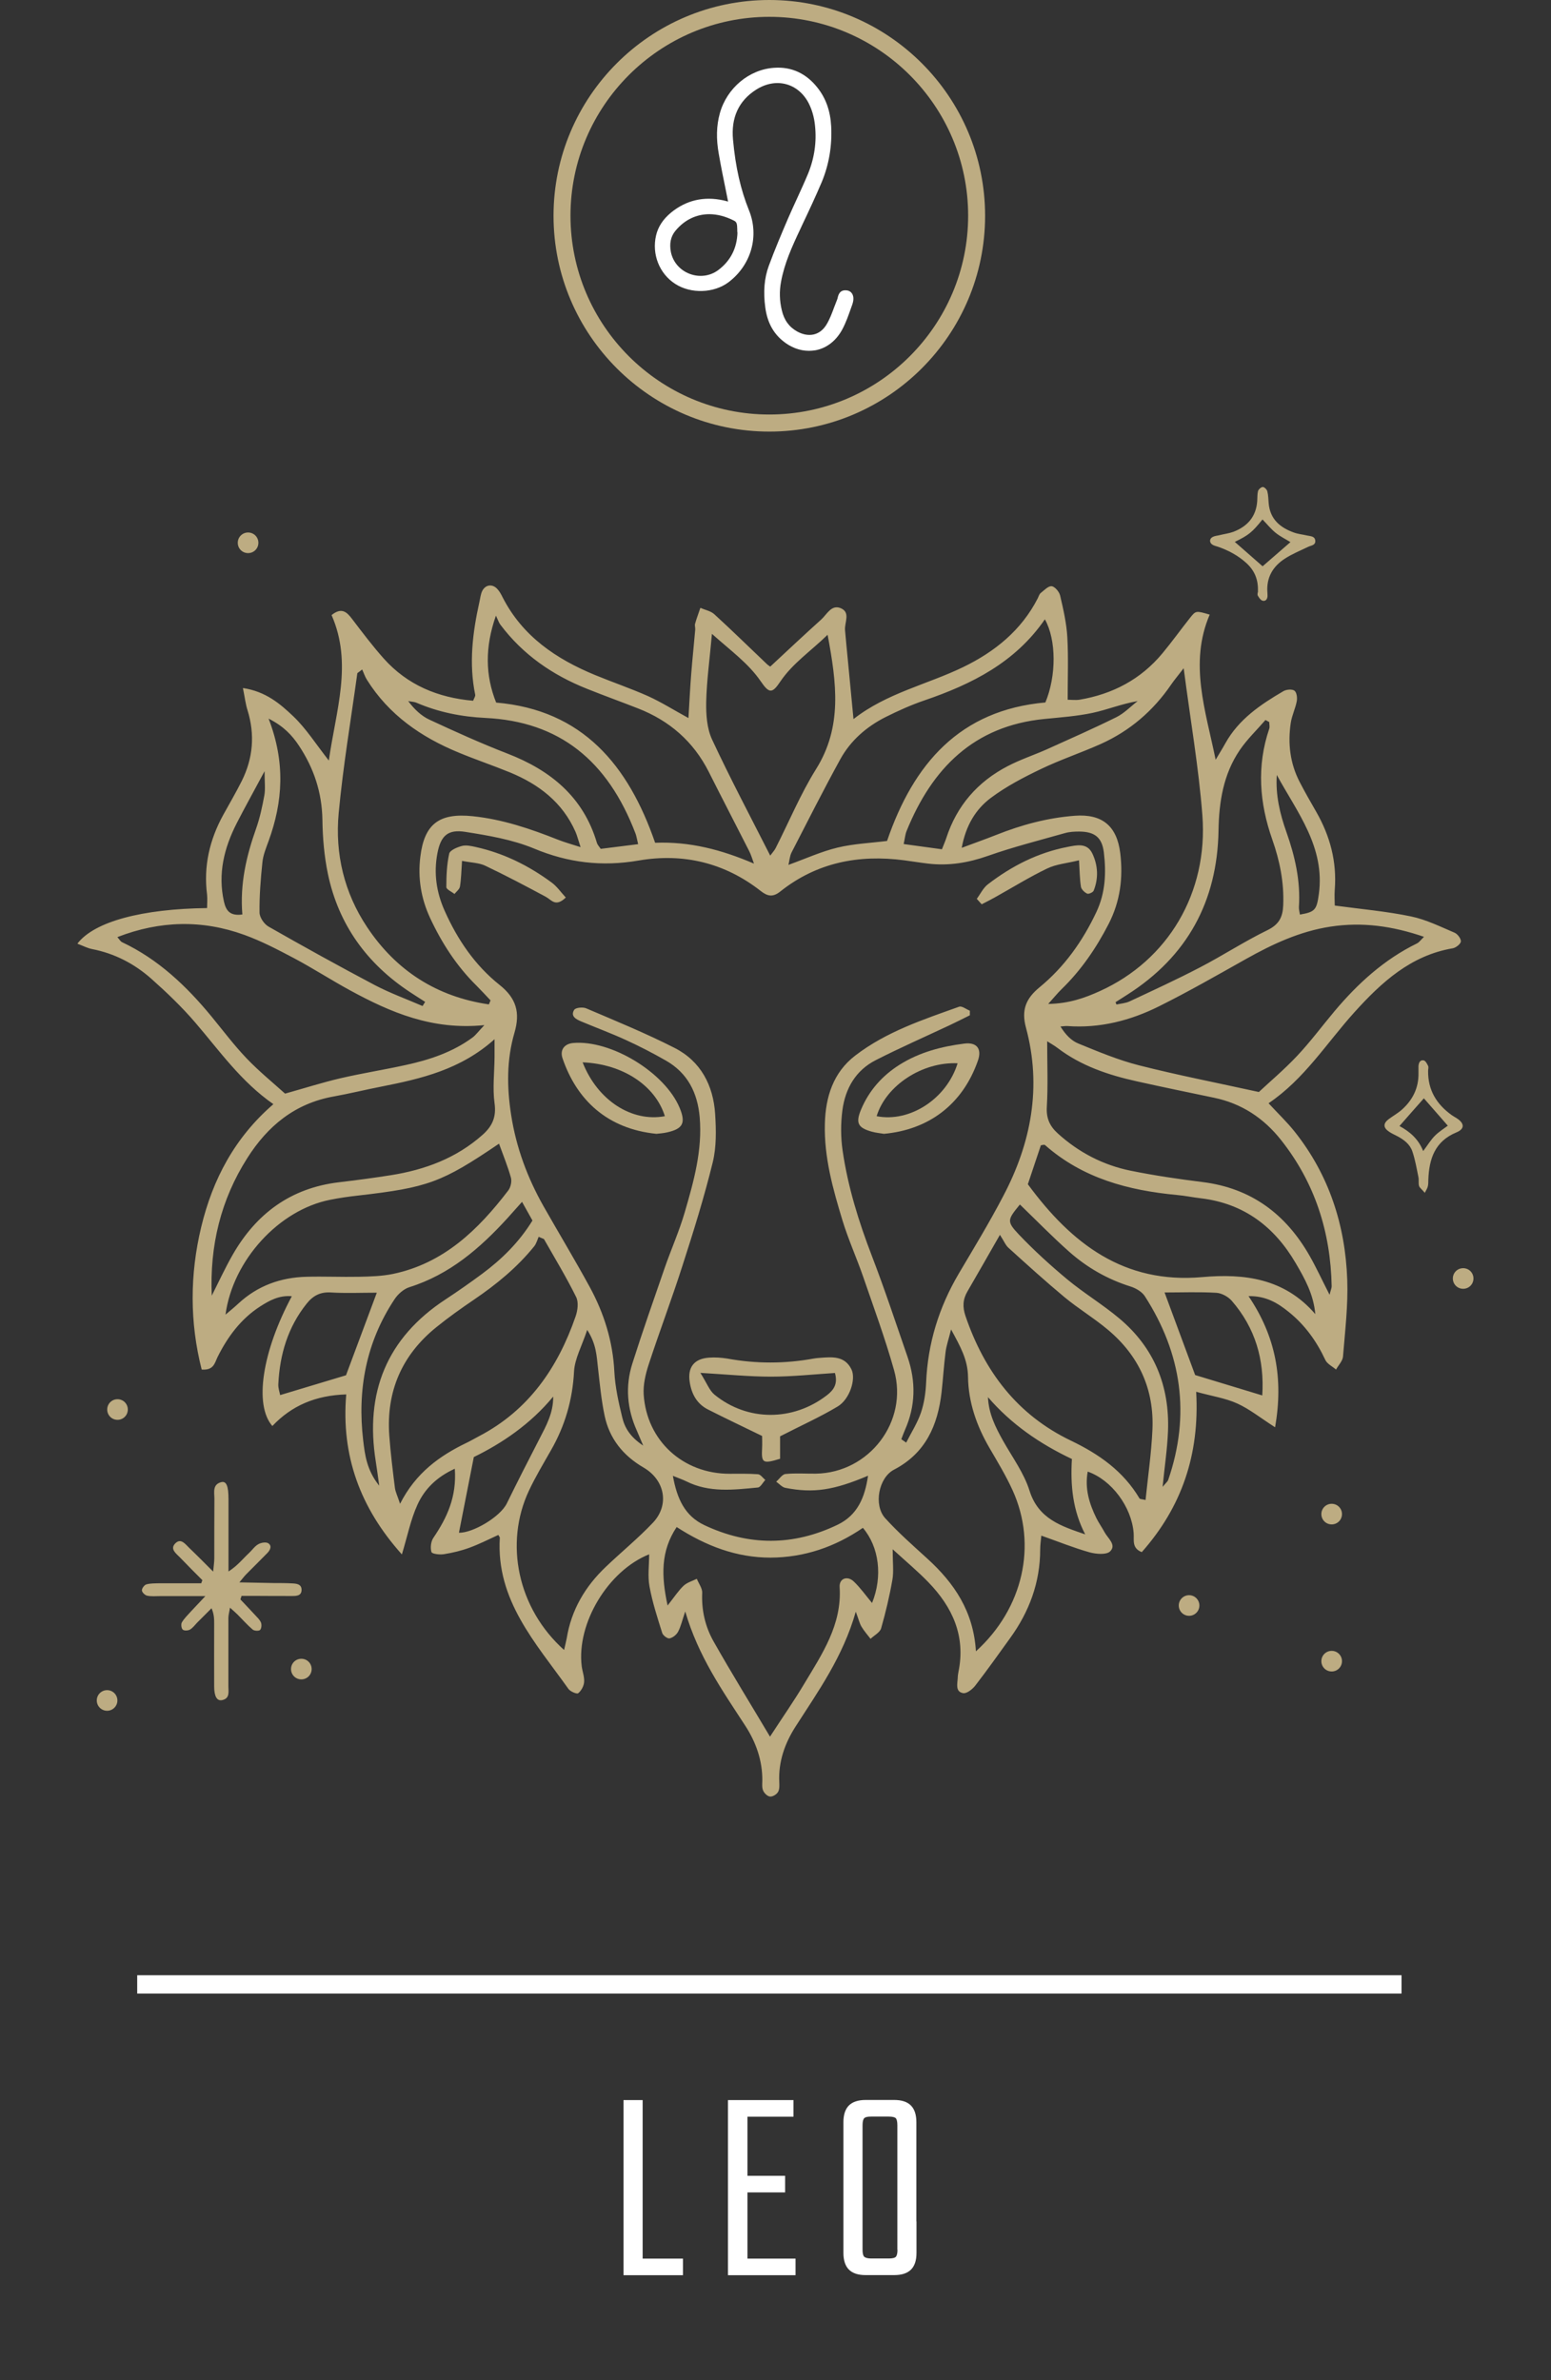 <?xml version="1.0" encoding="UTF-8"?>
<svg id="Layer_1" xmlns="http://www.w3.org/2000/svg" version="1.1" viewBox="0 0 135.42 207.8">
  <rect x="0" y="0" width="135.42" height="207.8" fill="#333333" stroke="none"/>
  <!-- Generator: Adobe Illustrator 29.8.0, SVG Export Plug-In . SVG Version: 2.1.1 Build 160)  -->
  <defs>
    <style>
      .st0 {
        fill: #fff;
      }

      .st1 {
        fill: #bdac82;
      }
    </style>
  </defs>
  <g>
    <path class="st0" d="M54.44,183.35h1.67v15.29h-1.67v-15.29ZM55.45,198.64v-1.45h4.18v1.45h-4.18Z"/>
    <path class="st0" d="M63.56,183.35h1.7v15.29h-1.7v-15.29ZM69.28,183.35v1.45h-4.65v-1.45h4.65ZM68.55,189.96v1.45h-3.91v-1.45h3.91ZM69.46,197.19v1.45h-4.82v-1.45h4.82Z"/>
    <path class="st0" d="M75.31,185.56v9.63h-1.67v-9.91c0-.65.16-1.14.48-1.46s.81-.48,1.46-.48h1.33v1.45h-.84c-.31,0-.52.04-.61.14-.1.09-.15.3-.15.63ZM75.31,193.74v2.68c0,.31.05.52.15.61s.3.15.61.15h.76v1.45h-1.25c-.66,0-1.14-.16-1.46-.48s-.48-.81-.48-1.46v-2.95h1.67ZM78.35,196.42v-2.48h1.67v2.75c0,.66-.16,1.14-.48,1.46-.32.32-.81.48-1.46.48h-1.5v-1.45h1.01c.33,0,.54-.05.63-.15s.14-.3.14-.61ZM78.35,195.17v-9.61c0-.33-.05-.54-.14-.63-.09-.09-.3-.14-.63-.14h-.84v-1.45h1.33c.66,0,1.14.16,1.46.48.32.32.48.81.48,1.46v9.88h-1.67Z"/>
  </g>
  <g>
    <g>
      <path class="st1" d="M6.77,82.37c1.48-1.92,5.65-3.02,11.31-3.09,0-.39.04-.78,0-1.17-.32-2.49.22-4.8,1.42-6.98.54-.98,1.11-1.95,1.61-2.95.99-1.99,1.16-4.05.5-6.18-.17-.53-.23-1.09-.4-1.93,2.01.3,3.26,1.39,4.4,2.47,1.12,1.07,1.97,2.42,3.1,3.86.61-4.35,2.1-8.47.24-12.7.87-.7,1.33-.28,1.8.35.89,1.17,1.78,2.35,2.76,3.45,2.07,2.31,4.72,3.41,7.8,3.68.08-.22.21-.39.18-.53-.56-2.72-.23-5.4.36-8.06.08-.34.11-.71.26-1.01.29-.55.89-.62,1.31-.16.2.21.34.48.47.74,1.74,3.4,4.68,5.38,8.08,6.78,1.53.63,3.09,1.16,4.6,1.83,1.17.53,2.26,1.22,3.54,1.92.08-1.32.14-2.58.24-3.84.1-1.29.24-2.58.35-3.87.02-.17-.06-.37-.01-.53.13-.47.31-.92.46-1.38.41.18.9.27,1.21.55,1.57,1.43,3.08,2.92,4.62,4.38.04.04.09.07.27.2,1.46-1.36,2.94-2.75,4.45-4.11.5-.45.89-1.34,1.71-.99.87.37.32,1.24.37,1.9.07.82.15,1.64.23,2.46.16,1.7.33,3.39.51,5.32,2.91-2.28,6.42-3.01,9.58-4.54,2.76-1.34,5.08-3.21,6.51-6.01.08-.16.13-.36.26-.46.3-.24.66-.62.95-.59.28.03.66.48.74.81.28,1.2.56,2.42.63,3.65.1,1.75.03,3.52.03,5.45.27,0,.66.05,1.03,0,2.9-.49,5.36-1.78,7.25-4.06.83-1,1.58-2.05,2.39-3.07.52-.66.53-.65,1.73-.3-1.82,4.25-.35,8.4.52,12.67.28-.48.58-.95.85-1.44,1.17-2.1,3.07-3.38,5.07-4.55.26-.15.76-.19.96-.04.2.15.26.63.2.93-.12.63-.42,1.23-.52,1.87-.27,1.79-.07,3.53.77,5.16.46.89.96,1.76,1.46,2.63,1.2,2.1,1.8,4.34,1.61,6.78-.04.51,0,1.03,0,1.39,2.28.31,4.5.5,6.66.95,1.31.27,2.55.89,3.8,1.42.26.11.57.52.55.76-.01.22-.43.55-.7.6-3.67.62-6.23,2.97-8.58,5.57-2.44,2.7-4.38,5.85-7.51,7.96.84.91,1.61,1.64,2.27,2.47,3.01,3.78,4.43,8.17,4.6,12.94.08,2.23-.19,4.47-.37,6.7-.03.39-.4.76-.61,1.14-.32-.28-.78-.49-.94-.85-.76-1.63-1.79-3.06-3.19-4.18-.95-.77-1.98-1.41-3.51-1.38,2.38,3.52,3.06,7.19,2.32,11.45-1.28-.82-2.23-1.59-3.31-2.08-1.04-.47-2.22-.64-3.58-1.02.31,5.49-1.27,10.07-4.75,14-.89-.35-.66-1.05-.71-1.67-.18-2.28-1.92-4.63-4.01-5.36-.27,1.47.13,2.79.76,4.07.21.42.49.81.71,1.22.29.54,1.07,1.11.48,1.68-.33.31-1.22.23-1.78.08-1.39-.39-2.74-.94-4.22-1.46-.04.42-.1.81-.1,1.2,0,2.88-.95,5.43-2.62,7.74-1,1.39-1.99,2.78-3.03,4.13-.25.33-.76.74-1.08.68-.69-.12-.5-.8-.47-1.31,0-.18.03-.35.06-.53.65-3.13-.51-5.67-2.64-7.86-.88-.91-1.86-1.73-3.1-2.86,0,1.17.1,1.93-.02,2.64-.25,1.44-.59,2.87-.99,4.27-.11.36-.61.61-.92.91-.27-.35-.57-.69-.79-1.06-.17-.28-.24-.62-.5-1.31-1.13,3.96-3.28,6.94-5.26,10.03-.93,1.45-1.51,3.07-1.42,4.85.01.29.03.63-.11.86-.12.21-.46.42-.69.4-.22-.01-.5-.28-.6-.5-.12-.25-.09-.58-.08-.87.02-1.77-.56-3.39-1.5-4.83-1.99-3.06-4.09-6.04-5.23-9.96-.28.82-.39,1.33-.62,1.76-.14.27-.46.53-.75.59-.18.04-.57-.25-.64-.47-.42-1.34-.86-2.68-1.11-4.06-.17-.9-.03-1.86-.03-2.81-3.59,1.43-6.35,6.03-5.89,9.77.06.47.25.94.21,1.39-.03.35-.25.76-.52.97-.12.09-.69-.15-.85-.38-2.85-4.01-6.33-7.74-5.99-13.2,0-.05-.05-.1-.13-.24-.83.38-1.66.8-2.53,1.12-.71.26-1.47.44-2.22.56-.36.06-1.04-.02-1.09-.19-.11-.37-.05-.92.17-1.24,1.18-1.74,2.05-3.57,1.87-6.03-1.57.71-2.64,1.77-3.26,3.14-.59,1.29-.87,2.72-1.36,4.34-3.66-4.08-5.31-8.64-4.86-13.97-2.67.08-4.77.98-6.45,2.76-1.61-1.85-.88-6.52,1.7-11.33-1.12-.1-1.97.38-2.78.9-1.68,1.09-2.83,2.65-3.71,4.42-.25.52-.33,1.16-1.38,1.08-1.05-4.13-1.04-8.29-.04-12.45,1-4.16,2.93-7.81,6.3-10.72-2.83-1.97-4.69-4.64-6.8-7.1-1.18-1.38-2.51-2.65-3.87-3.86-1.47-1.3-3.2-2.2-5.16-2.58-.41-.08-.8-.29-1.26-.46ZM78.72,125.67c.13.09.27.19.4.28.44-.87.98-1.71,1.29-2.62.28-.82.41-1.73.45-2.6.14-3.44,1.12-6.6,2.86-9.55,1.32-2.23,2.67-4.45,3.87-6.75,2.45-4.64,3.38-9.55,1.99-14.7-.42-1.55-.01-2.55,1.18-3.53,2.17-1.78,3.77-4.03,4.97-6.58.79-1.68.86-3.42.65-5.19-.16-1.33-.81-1.82-2.15-1.83-.41,0-.84.02-1.23.13-2.26.64-4.55,1.22-6.76,2-1.71.6-3.41.88-5.2.67-.7-.08-1.4-.2-2.1-.29-3.97-.52-7.63.19-10.82,2.73-.63.5-1.09.43-1.7-.05-3.15-2.47-6.78-3.33-10.66-2.66-3.2.55-6.15.2-9.14-1.05-1.88-.78-3.96-1.13-5.98-1.45-1.54-.25-2.16.34-2.45,1.87-.33,1.73-.09,3.4.63,5.01,1.12,2.52,2.65,4.77,4.8,6.48,1.47,1.17,1.81,2.42,1.3,4.17-.69,2.35-.67,4.76-.29,7.19.44,2.84,1.42,5.47,2.82,7.95,1.34,2.36,2.74,4.68,4.04,7.06,1.25,2.3,2.02,4.75,2.15,7.4.07,1.34.37,2.68.69,3.99.21.88.67,1.69,1.83,2.46-.29-.68-.42-.99-.55-1.29-.86-1.91-1.03-3.88-.4-5.87.89-2.81,1.87-5.59,2.83-8.37.56-1.61,1.26-3.18,1.74-4.82.79-2.71,1.56-5.44,1.31-8.33-.19-2.14-1.06-3.86-2.96-4.94-1.12-.64-2.28-1.24-3.46-1.78-1.28-.59-2.61-1.08-3.92-1.63-.45-.19-.96-.45-.62-1.01.12-.2.75-.26,1.04-.14,2.6,1.11,5.22,2.18,7.73,3.46,2.28,1.16,3.38,3.26,3.54,5.77.09,1.4.12,2.87-.21,4.22-.74,3.02-1.67,6.01-2.63,8.98-.93,2.92-2.02,5.78-2.97,8.69-.27.83-.48,1.74-.43,2.59.26,4.05,3.45,6.94,7.51,6.93.82,0,1.65-.02,2.47.04.23.02.43.33.64.5-.22.23-.42.64-.65.66-2.11.2-4.24.47-6.25-.54-.33-.16-.68-.28-1.17-.48.36,2,1.04,3.5,2.76,4.31,3.87,1.82,7.74,1.82,11.6-.03,1.76-.84,2.4-2.38,2.68-4.29-3,1.27-4.76,1.54-7.22,1.06-.29-.06-.53-.35-.8-.54.27-.23.52-.64.81-.67.88-.09,1.77-.02,2.65-.03,4.66-.07,8.1-4.55,6.83-9.04-.78-2.77-1.78-5.49-2.72-8.22-.56-1.61-1.27-3.18-1.77-4.81-.84-2.76-1.63-5.55-1.55-8.49.06-2.33.73-4.47,2.65-5.94,2.7-2.08,5.92-3.14,9.08-4.27.24-.08.62.23.93.35,0,.13,0,.27,0,.4-.6.3-1.2.6-1.81.89-2.13,1-4.29,1.95-6.39,3.02-1.77.89-2.68,2.49-2.93,4.39-.15,1.15-.15,2.36.02,3.52.46,3.16,1.4,6.19,2.55,9.18,1.12,2.91,2.1,5.88,3.12,8.83.74,2.15.7,4.29-.23,6.38-.11.26-.21.52-.31.79ZM103.34,58.35c-.52.68-.82,1.03-1.08,1.41-1.57,2.3-3.61,4.05-6.14,5.19-1.72.77-3.52,1.37-5.21,2.18-1.53.73-3.06,1.53-4.41,2.54-1.3.98-2.17,2.38-2.53,4.35,1.18-.44,2.11-.77,3.02-1.13,2.21-.88,4.48-1.49,6.85-1.67,2.39-.18,3.68.89,3.97,3.26.26,2.15,0,4.21-1.01,6.18-1.09,2.12-2.41,4.05-4.12,5.71-.35.34-.66.73-1.16,1.28,1.81-.03,3.19-.52,4.53-1.13,5.92-2.69,9.45-8.56,8.93-15.35-.32-4.16-1.04-8.28-1.63-12.82ZM42.68,87.7c.05-.12.1-.24.15-.36-.4-.42-.79-.85-1.2-1.26-1.75-1.72-3.05-3.73-4.08-5.94-.79-1.7-1.08-3.49-.85-5.34.35-2.88,1.66-3.84,4.57-3.54,2.61.27,5.05,1.1,7.47,2.06.56.22,1.14.38,1.95.64-.22-.67-.3-1.01-.44-1.33-1.14-2.59-3.21-4.16-5.74-5.2-1.47-.6-2.98-1.11-4.45-1.72-3.29-1.35-6.11-3.3-8.03-6.37-.17-.27-.27-.59-.41-.89-.14.11-.28.22-.42.32-.56,4.07-1.25,8.14-1.63,12.23-.33,3.54.48,6.94,2.48,9.94,2.54,3.82,6.11,6.09,10.63,6.75ZM109.9,95.35c.96-.9,2.22-1.96,3.34-3.15,1.17-1.24,2.19-2.62,3.29-3.93,2.03-2.41,4.32-4.5,7.18-5.9.21-.1.35-.32.62-.58-2.77-.95-5.4-1.31-8.16-.89-2.68.41-5.05,1.52-7.37,2.82-2.51,1.41-5.02,2.85-7.59,4.13-2.5,1.25-5.18,1.94-8.02,1.73-.2-.01-.4.03-.6.04.45.72.95,1.24,1.57,1.49,1.74.71,3.48,1.44,5.29,1.9,3.3.84,6.64,1.49,10.47,2.33ZM10.26,81.83c.17.19.26.37.4.43,3.16,1.49,5.62,3.83,7.81,6.49,1.01,1.23,1.97,2.51,3.06,3.65,1.09,1.14,2.32,2.14,3.36,3.08,1.78-.5,3.29-.98,4.83-1.34,1.89-.44,3.81-.74,5.71-1.16,2.08-.45,4.09-1.12,5.83-2.4.29-.22.51-.53,1.03-1.08-4.56.46-8.21-1.12-11.75-3.05-1.65-.9-3.24-1.93-4.9-2.81-1.4-.74-2.82-1.48-4.31-2.02-3.67-1.33-7.35-1.25-11.07.19ZM116.08,113.07c.11-.45.19-.61.19-.77-.09-4.73-1.46-9.03-4.42-12.77-1.51-1.91-3.44-3.19-5.85-3.69-2.25-.47-4.49-.93-6.73-1.43-2.49-.55-4.88-1.35-6.94-2.92-.29-.22-.62-.4-.9-.58,0,1.98.08,3.86-.03,5.72-.06,1,.25,1.68.95,2.32,1.83,1.66,3.96,2.77,6.37,3.26,2.07.42,4.17.73,6.27.99,4.26.53,7.28,2.8,9.36,6.45.58,1.02,1.07,2.09,1.75,3.42ZM18.5,113.1c.6-1.19,1.16-2.41,1.82-3.56,2.06-3.59,5.07-5.82,9.27-6.32,1.52-.18,3.04-.38,4.55-.62,2.96-.47,5.69-1.48,7.98-3.51.86-.76,1.23-1.56,1.06-2.77-.18-1.32-.01-2.69,0-4.04,0-.42,0-.84,0-1.55-2.97,2.66-6.41,3.45-9.9,4.14-1.39.27-2.76.61-4.15.86-3.37.6-5.76,2.57-7.54,5.38-2.31,3.63-3.29,7.65-3.1,12.02ZM87.31,107.8c-1.09,1.9-1.95,3.42-2.83,4.93-.42.71-.45,1.38-.18,2.17,1.65,4.84,4.52,8.63,9.21,10.88,2.44,1.17,4.57,2.66,5.98,5.04.04.07.21.06.53.14.21-2.07.51-4.1.6-6.14.16-3.52-1.18-6.45-3.87-8.71-1.21-1.02-2.59-1.85-3.81-2.86-1.67-1.39-3.28-2.85-4.89-4.31-.25-.22-.38-.57-.75-1.14ZM47.5,108.18c-.16-.07-.32-.13-.47-.2-.12.28-.2.59-.38.82-1.49,1.85-3.31,3.34-5.27,4.67-1.12.76-2.23,1.55-3.28,2.4-3.01,2.43-4.39,5.61-4.11,9.47.11,1.52.3,3.04.49,4.56.05.37.23.71.45,1.39,1.37-2.7,3.45-4.19,5.82-5.33.37-.18.73-.39,1.09-.58,4.32-2.26,6.87-5.97,8.42-10.46.18-.52.27-1.24.04-1.69-.85-1.72-1.85-3.37-2.8-5.04ZM58.29,140.17c.59-.75.94-1.29,1.39-1.72.31-.29.77-.42,1.16-.61.16.4.48.82.47,1.21-.07,1.52.26,2.96.99,4.25,1.57,2.78,3.25,5.49,4.93,8.32,1.07-1.65,2.08-3.09,2.98-4.6,1.57-2.62,3.31-5.17,3.1-8.46-.05-.75.67-1.02,1.23-.49.58.55,1.05,1.22,1.6,1.88.94-2.32.62-4.89-.8-6.56-2.42,1.66-5.11,2.59-8.07,2.6-2.96,0-5.62-1.01-8.19-2.67-1.4,2.1-1.35,4.26-.79,6.86ZM85.21,144.17c4.14-3.76,5.36-9.29,3.21-14.04-.58-1.28-1.32-2.5-2.03-3.72-1.12-1.92-1.84-3.99-1.87-6.19-.02-1.52-.67-2.66-1.48-4.15-.21.85-.41,1.4-.48,1.97-.15,1.17-.22,2.34-.35,3.51-.33,2.89-1.39,5.32-4.15,6.76-1.35.7-1.8,3.09-.78,4.23,1.14,1.26,2.43,2.39,3.69,3.54,2.34,2.13,4.03,4.6,4.24,8.1ZM49.25,144.06c.08-.38.17-.7.23-1.02.4-2.48,1.61-4.53,3.41-6.24,1.36-1.3,2.83-2.5,4.12-3.86,1.46-1.55,1.05-3.73-.83-4.82-1.78-1.04-2.97-2.52-3.39-4.52-.29-1.37-.42-2.78-.58-4.18-.12-1.02-.13-2.05-.94-3.31-.48,1.44-1.09,2.52-1.15,3.63-.13,2.48-.79,4.74-2.01,6.87-.67,1.18-1.37,2.34-1.94,3.56-2.13,4.56-1,10.24,3.1,13.9ZM89.75,103.4c3.83,5.21,8.4,8.7,15.21,8.1,3.68-.33,7.2.11,9.88,3.23-.15-1.73-.92-3.1-1.71-4.45-1.86-3.18-4.52-5.21-8.27-5.66-.7-.08-1.4-.23-2.1-.29-4.24-.4-8.22-1.45-11.52-4.36-.06-.05-.22,0-.36.02-.37,1.1-.74,2.21-1.14,3.41ZM19.71,114.76c.42-.36.77-.64,1.1-.95,1.68-1.56,3.69-2.28,5.94-2.34,1.53-.04,3.06.03,4.59,0,1-.02,2.01-.05,2.98-.25,4.43-.93,7.44-3.86,10.06-7.29.21-.28.32-.78.23-1.11-.28-1-.68-1.97-1.04-2.97-5,3.39-6.2,3.83-12.31,4.53-.82.09-1.64.21-2.44.37-4.46.88-8.49,5.27-9.13,10.02ZM65.83,75.4c-.14-.37-.24-.75-.42-1.1-1.17-2.31-2.37-4.61-3.53-6.92-1.34-2.65-3.43-4.46-6.17-5.53-1.48-.58-2.98-1.12-4.45-1.71-3.02-1.2-5.6-2.98-7.57-5.6-.14-.18-.21-.42-.39-.79-.97,2.75-.93,5.22.02,7.59,7.55.64,11.55,5.48,13.88,12.24,3.02-.12,5.79.6,8.63,1.82ZM91.27,61.34c.97-2.33.97-5.47-.04-7.27-2.59,3.77-6.39,5.67-10.52,7.08-1.17.4-2.3.91-3.4,1.46-1.66.84-3.05,2.05-3.95,3.69-1.47,2.68-2.85,5.41-4.25,8.13-.16.32-.18.71-.27,1.08,1.52-.55,2.87-1.17,4.29-1.51,1.41-.34,2.89-.4,4.32-.58,2.3-6.73,6.35-11.43,13.82-12.09ZM62.16,55.34c-.2,2.26-.46,4.1-.5,5.95-.02,1.09.06,2.3.51,3.27,1.58,3.39,3.33,6.69,5.08,10.14.21-.29.37-.45.47-.65,1.17-2.3,2.17-4.72,3.53-6.9,2.31-3.69,1.8-7.51,1.01-11.73-1.49,1.45-3.05,2.49-4.12,4.07-.72,1.08-.98,1.07-1.72-.01-1.07-1.56-2.58-2.64-4.26-4.14ZM97.4,87.5c.03.07.05.13.08.2.37-.08.78-.11,1.12-.26,2.07-.97,4.16-1.93,6.19-2.99,1.98-1.03,3.86-2.26,5.87-3.24,1.02-.5,1.34-1.14,1.38-2.19.08-1.98-.3-3.86-.95-5.71-1.13-3.2-1.38-6.42-.27-9.69.06-.17,0-.38,0-.58-.11-.06-.22-.12-.33-.18-.75.87-1.6,1.68-2.24,2.62-1.44,2.12-1.82,4.53-1.86,7.05-.11,6.16-2.72,10.97-7.96,14.31-.34.22-.68.43-1.02.65ZM36.89,87.84c.08-.12.15-.25.23-.37-.44-.28-.88-.56-1.32-.85-3.76-2.48-6.24-5.89-7.17-10.32-.32-1.54-.46-3.15-.48-4.73-.04-2.39-.75-4.51-2.05-6.47-.6-.9-1.32-1.69-2.65-2.36,1.48,3.82,1.25,7.26,0,10.69-.22.61-.48,1.23-.54,1.86-.15,1.45-.27,2.92-.25,4.38,0,.42.4,1.01.79,1.23,3.07,1.75,6.16,3.46,9.28,5.11,1.34.7,2.77,1.22,4.16,1.82ZM82.24,74.15c.17-.44.29-.7.38-.98.92-2.83,2.74-4.92,5.36-6.28,1.09-.57,2.27-.96,3.4-1.46,2.04-.92,4.08-1.82,6.08-2.81.69-.34,1.25-.93,1.87-1.41-1.4.24-2.64.75-3.94,1.03-1.37.29-2.79.39-4.19.53-6.17.6-9.82,4.31-12.04,9.77-.13.31-.15.66-.26,1.15,1.15.16,2.18.3,3.36.46ZM55.72,73.71c-.12-.49-.15-.72-.23-.93-2.44-6.4-6.67-9.79-13.11-10.1-2.08-.1-4.09-.5-6-1.32-.23-.1-.5-.1-.74-.15.54.72,1.15,1.3,1.87,1.63,2.24,1.04,4.49,2.06,6.79,2.95,3.77,1.46,6.63,3.78,7.82,7.81.05.16.18.29.33.51,1.02-.13,2.05-.26,3.27-.41ZM101.52,129.8c.27-.33.43-.45.48-.6,1.95-5.68,1.18-11.02-2.04-16.03-.25-.39-.78-.7-1.25-.85-2.01-.63-3.79-1.65-5.35-3.03-1.49-1.32-2.88-2.75-4.31-4.13-1.08,1.32-1.18,1.47-.11,2.6,1.33,1.4,2.77,2.71,4.26,3.95,1.45,1.2,3.08,2.18,4.52,3.39,3.05,2.55,4.41,5.91,4.26,9.85-.06,1.52-.29,3.04-.47,4.85ZM45.57,104.94c-.49.55-.87.98-1.26,1.41-2.41,2.64-5.06,4.93-8.57,6.03-.5.16-1,.61-1.29,1.05-2.49,3.75-3.26,7.92-2.74,12.32.15,1.25.3,2.59,1.4,3.96-.13-.96-.21-1.53-.3-2.11-.96-6.01.94-10.78,6.1-14.16,1.08-.71,2.15-1.46,3.19-2.23,1.71-1.27,3.22-2.75,4.39-4.65-.29-.51-.56-1.01-.91-1.63ZM32.9,112.86c-1.41,0-2.71.06-4-.02-.92-.06-1.56.27-2.12.97-1.65,2.06-2.35,4.44-2.48,7.03-.02.36.12.73.16.96,2.03-.61,3.93-1.18,5.75-1.73.87-2.33,1.74-4.67,2.69-7.21ZM110.21,121.83c.2-3.12-.61-5.9-2.67-8.27-.31-.35-.87-.66-1.33-.69-1.5-.09-3-.03-4.53-.03.96,2.58,1.84,4.97,2.67,7.21,1.97.6,3.86,1.17,5.86,1.78ZM94.75,133.96c-1.08-2.08-1.3-4.24-1.16-6.58-2.79-1.32-5.29-3.03-7.33-5.4.06,1.44.66,2.63,1.32,3.81.81,1.44,1.83,2.82,2.31,4.36.78,2.47,2.77,3.09,4.86,3.81ZM40.07,133.82c1.22.02,3.6-1.38,4.18-2.56.93-1.9,1.89-3.78,2.86-5.66.59-1.14,1.21-2.26,1.19-3.67-1.99,2.42-4.51,4.1-6.93,5.28-.48,2.44-.89,4.54-1.3,6.61ZM113.5,79.85c1.32-.23,1.46-.41,1.65-1.79.56-4.11-1.89-7.13-3.67-10.4-.12,1.74.27,3.39.84,4.99.75,2.12,1.24,4.27,1.09,6.54-.01.22.06.44.09.67ZM21.16,79.84c-.22-2.67.35-5.1,1.2-7.5.33-.93.54-1.92.72-2.9.1-.56.02-1.16.02-2.11-.95,1.78-1.72,3.15-2.44,4.56-1.09,2.14-1.65,4.38-1.11,6.81.18.8.52,1.29,1.61,1.14Z"/>
      <path class="st1" d="M68.11,125.4v1.96c-1.52.46-1.64.38-1.57-.94.02-.4,0-.8,0-1.05-1.69-.82-3.22-1.55-4.72-2.31-.97-.49-1.44-1.35-1.6-2.4-.2-1.28.38-2.04,1.69-2.13.52-.04,1.07,0,1.58.08,2.52.46,5.03.46,7.55,0,.17-.03.35-.05.53-.06,1.07-.08,2.18-.2,2.77,1,.42.86-.16,2.63-1.21,3.25-1.5.9-3.11,1.62-5,2.59ZM72.89,119.87c-1.86.12-3.72.32-5.58.32-1.9,0-3.8-.19-6.16-.33.57.9.79,1.54,1.23,1.9,2.88,2.35,6.85,2.34,9.81.06.6-.46.98-.99.71-1.95Z"/>
      <path class="st1" d="M57.31,98.99c-4.28-.43-6.95-2.95-8.19-6.58-.26-.75.16-1.28.92-1.35,3.31-.29,8.02,2.58,9.3,5.66.55,1.32.29,1.83-1.08,2.14-.34.08-.69.1-.95.13ZM50.87,92.75c1.3,3.32,4.29,5.24,7.18,4.7-.83-2.67-3.67-4.56-7.18-4.7Z"/>
      <path class="st1" d="M77.18,98.99c-.27-.05-.68-.08-1.07-.19-1.21-.34-1.42-.76-.93-1.93.7-1.67,1.86-2.97,3.39-3.93,1.73-1.08,3.65-1.58,5.64-1.83,1.07-.13,1.54.45,1.17,1.5-1.36,3.88-4.36,6.03-8.2,6.38ZM76.54,97.45c2.91.57,6.12-1.53,7.07-4.62-3.07-.14-6.25,1.93-7.07,4.62Z"/>
      <path class="st1" d="M49.4,78.36c-.9.87-1.25.2-1.74-.06-1.75-.94-3.51-1.87-5.3-2.72-.55-.26-1.22-.26-2.02-.42-.06.88-.07,1.56-.18,2.24-.04.24-.31.44-.48.65-.25-.2-.71-.4-.71-.6,0-.98.04-1.97.25-2.92.07-.3.69-.56,1.1-.67.37-.1.82,0,1.22.09,2.45.54,4.65,1.64,6.65,3.12.44.33.77.81,1.21,1.29Z"/>
      <path class="st1" d="M85.28,78.48c.32-.43.57-.97.98-1.28,2.07-1.59,4.36-2.76,6.95-3.26.79-.15,1.71-.39,2.17.59.49,1.04.54,2.15.11,3.23-.06.15-.44.32-.57.26-.23-.11-.5-.37-.54-.59-.11-.68-.11-1.38-.17-2.32-1.04.26-1.99.33-2.79.72-1.58.76-3.07,1.69-4.6,2.54-.36.2-.74.39-1.11.58-.14-.16-.29-.32-.43-.48Z"/>
    </g>
    <path class="st1" d="M109.83,51.61c.04-1.03-.31-1.83-1.04-2.48-.71-.64-1.54-1.08-2.43-1.39-.17-.06-.35-.09-.49-.18-.3-.18-.29-.54.03-.69.18-.09.4-.1.59-.15.4-.1.82-.15,1.2-.29,1.23-.47,1.99-1.33,2.08-2.69.02-.29,0-.6.07-.87.05-.15.27-.35.42-.35.13,0,.35.21.39.37.09.34.09.7.12,1.05.12,1.39,1,2.13,2.22,2.56.36.13.74.16,1.12.25.31.07.71.05.73.48.02.38-.37.39-.62.51-.68.33-1.4.62-2.03,1.03-1.06.68-1.64,1.67-1.53,2.98,0,.09.01.18.01.26,0,.28-.15.5-.42.44-.17-.04-.33-.27-.43-.45-.06-.11.01-.29.02-.38ZM107.8,47.3c.87.76,1.68,1.48,2.44,2.14.8-.7,1.63-1.41,2.43-2.11-.42-.26-.89-.49-1.29-.81-.42-.34-.77-.78-1.15-1.17-.9,1.12-1.2,1.37-2.42,1.96Z"/>
    <path class="st1" d="M124.42,104.16c-.29-.34-.47-.46-.52-.62-.07-.25,0-.53-.06-.79-.15-.74-.28-1.5-.52-2.21-.21-.64-.74-1.04-1.33-1.35-.23-.12-.48-.23-.7-.38-.53-.35-.54-.73-.03-1.11.38-.28.79-.51,1.14-.82.94-.84,1.47-1.89,1.45-3.18,0-.21,0-.41,0-.62.02-.28.13-.57.46-.5.16.04.29.29.38.48.06.12,0,.29,0,.44-.02,1.67.74,2.92,2.08,3.87.14.1.3.18.45.28.66.44.67.92-.07,1.22-1.87.78-2.37,2.3-2.44,4.12,0,.2,0,.42-.05.61-.04.16-.14.31-.27.56ZM124.25,100.51c.4-.53.67-.99,1.04-1.36.35-.35.79-.62,1.12-.87-.76-.87-1.46-1.67-2.09-2.39-.69.78-1.4,1.58-2.13,2.42.89.48,1.66,1.13,2.07,2.19Z"/>
    <path class="st1" d="M20.99,139.64c.42.45.85.89,1.27,1.35.19.21.43.42.53.68.07.18.04.53-.09.64-.12.1-.5.08-.64-.04-.47-.4-.88-.87-1.32-1.31-.17-.17-.36-.33-.66-.6-.06.39-.14.65-.14.9,0,1.99,0,3.98,0,5.96,0,.47.15,1.06-.54,1.21-.45.1-.7-.31-.7-1.2-.01-1.82,0-3.64,0-5.47,0-.4,0-.81-.23-1.35-.42.42-.84.84-1.26,1.26-.2.21-.38.46-.62.6-.17.1-.52.12-.64,0-.12-.11-.16-.48-.07-.63.21-.35.51-.64.79-.95.35-.38.71-.76,1.26-1.34-1.53,0-2.76,0-3.98,0-.37,0-.76.04-1.11-.04-.19-.04-.44-.29-.45-.46-.01-.17.21-.47.38-.52.35-.1.73-.09,1.11-.1,1.23,0,2.46,0,3.69,0,.03-.09.06-.18.1-.27-.66-.66-1.32-1.32-1.96-1.99-.33-.34-.9-.73-.4-1.23.5-.49.88.09,1.23.42.65.62,1.28,1.26,2.07,2.05.05-.53.1-.84.1-1.15,0-1.74,0-3.48.01-5.22,0-.54-.19-1.24.6-1.44.45-.11.63.34.63,1.5,0,1.62,0,3.23,0,4.85,0,.4,0,.8,0,1.45.82-.53,1.26-1.12,1.79-1.61.27-.25.49-.59.81-.77.24-.14.66-.21.86-.09.36.22.19.59-.06.85-.6.62-1.23,1.23-1.84,1.85-.17.17-.31.36-.61.72,1.14.02,2.07.04,3.01.06.54,0,1.08,0,1.61.03.37.02.81.06.81.56,0,.52-.43.54-.81.54-1.08,0-2.15,0-3.23-.01-.4,0-.8,0-1.2,0-.03.09-.06.19-.09.28Z"/>
    <path class="st1" d="M11.16,123.06c0,.5-.4.9-.9.9s-.9-.4-.9-.9.4-.9.9-.9.9.4.9.9Z"/>
    <path class="st1" d="M27.21,145.72c0,.5-.4.9-.9.9s-.9-.4-.9-.9.4-.9.9-.9.9.4.9.9Z"/>
    <circle class="st1" cx="9.35" cy="148.46" r=".9"/>
    <path class="st1" d="M22.56,47.39c0,.5-.4.9-.9.9s-.9-.4-.9-.9.4-.9.9-.9.9.4.9.9Z"/>
    <path class="st1" d="M128.65,111.62c0,.5-.4.9-.9.9s-.9-.4-.9-.9.4-.9.9-.9.9.4.9.9Z"/>
    <circle class="st1" cx="103.82" cy="140.17" r=".9"/>
    <path class="st1" d="M117.17,132.19c0,.5-.4.9-.9.9s-.9-.4-.9-.9.4-.9.9-.9.9.4.9.9Z"/>
    <path class="st1" d="M117.17,145.03c0,.5-.4.9-.9.9s-.9-.4-.9-.9.4-.9.9-.9.9.4.9.9Z"/>
  </g>
  <path class="st1" d="M67.17,37.68c-10.39,0-18.84-8.45-18.84-18.84S56.78,0,67.17,0s18.84,8.45,18.84,18.84-8.45,18.84-18.84,18.84ZM67.17,1.47c-9.57,0-17.36,7.79-17.36,17.36s7.79,17.36,17.36,17.36,17.36-7.79,17.36-17.36S76.74,1.47,67.17,1.47Z"/>
  <rect class="st0" x="11.98" y="172.45" width="110.39" height="1.6"/>
  <path class="st0" d="M74.4,25.64c-.1-.16-.27-.27-.48-.29-.62-.07-.73.43-.78.64-.01.06-.03.12-.05.17-.09.22-.17.44-.26.67-.2.54-.39,1.05-.67,1.51-.56.93-1.54,1.16-2.56.6-.7-.39-1.14-.99-1.34-1.86-.2-.82-.22-1.65-.07-2.46.29-1.6.94-3.04,1.69-4.63l.19-.41c.57-1.2,1.15-2.44,1.68-3.69.63-1.52.91-3.16.82-4.87-.07-1.33-.46-2.44-1.2-3.37-.98-1.24-2.26-1.84-3.78-1.73-2.18.14-4.13,1.77-4.74,3.97-.3,1.08-.33,2.24-.09,3.56.18,1.04.39,2.08.61,3.15l.2,1c-.15-.04-.29-.08-.43-.11-1.71-.37-3.24,0-4.55,1.07-.7.58-1.13,1.23-1.31,2-.38,1.64.29,3.34,1.68,4.23,1.37.88,3.37.81,4.65-.15,1.98-1.5,2.7-4.03,1.78-6.29-.72-1.79-1.17-3.74-1.39-6.15-.18-1.92.49-3.39,2-4.36.84-.54,1.77-.72,2.63-.49.83.22,1.54.81,1.98,1.67.28.55.48,1.22.55,1.96.15,1.41-.05,2.82-.61,4.19-.3.72-.63,1.44-.95,2.14-.26.57-.53,1.15-.78,1.73-.6,1.4-1.18,2.77-1.7,4.18-.39,1.07-.49,2.26-.3,3.64.17,1.24.66,2.18,1.5,2.88.71.59,1.51.89,2.31.89.19,0,.39-.02.58-.05.96-.18,1.78-.82,2.31-1.78.34-.62.57-1.3.8-1.95l.09-.25c.14-.4.13-.71,0-.94ZM64.39,20.29c-.04,1.38-.61,2.49-1.68,3.29-.71.53-1.64.65-2.49.33-.85-.32-1.46-1.03-1.64-1.89-.15-.74-.02-1.38.4-1.88.79-.95,1.82-1.44,2.95-1.44.7,0,1.43.19,2.17.57.24.12.26.32.27.73,0,.11,0,.21.01.31Z"/>
</svg>